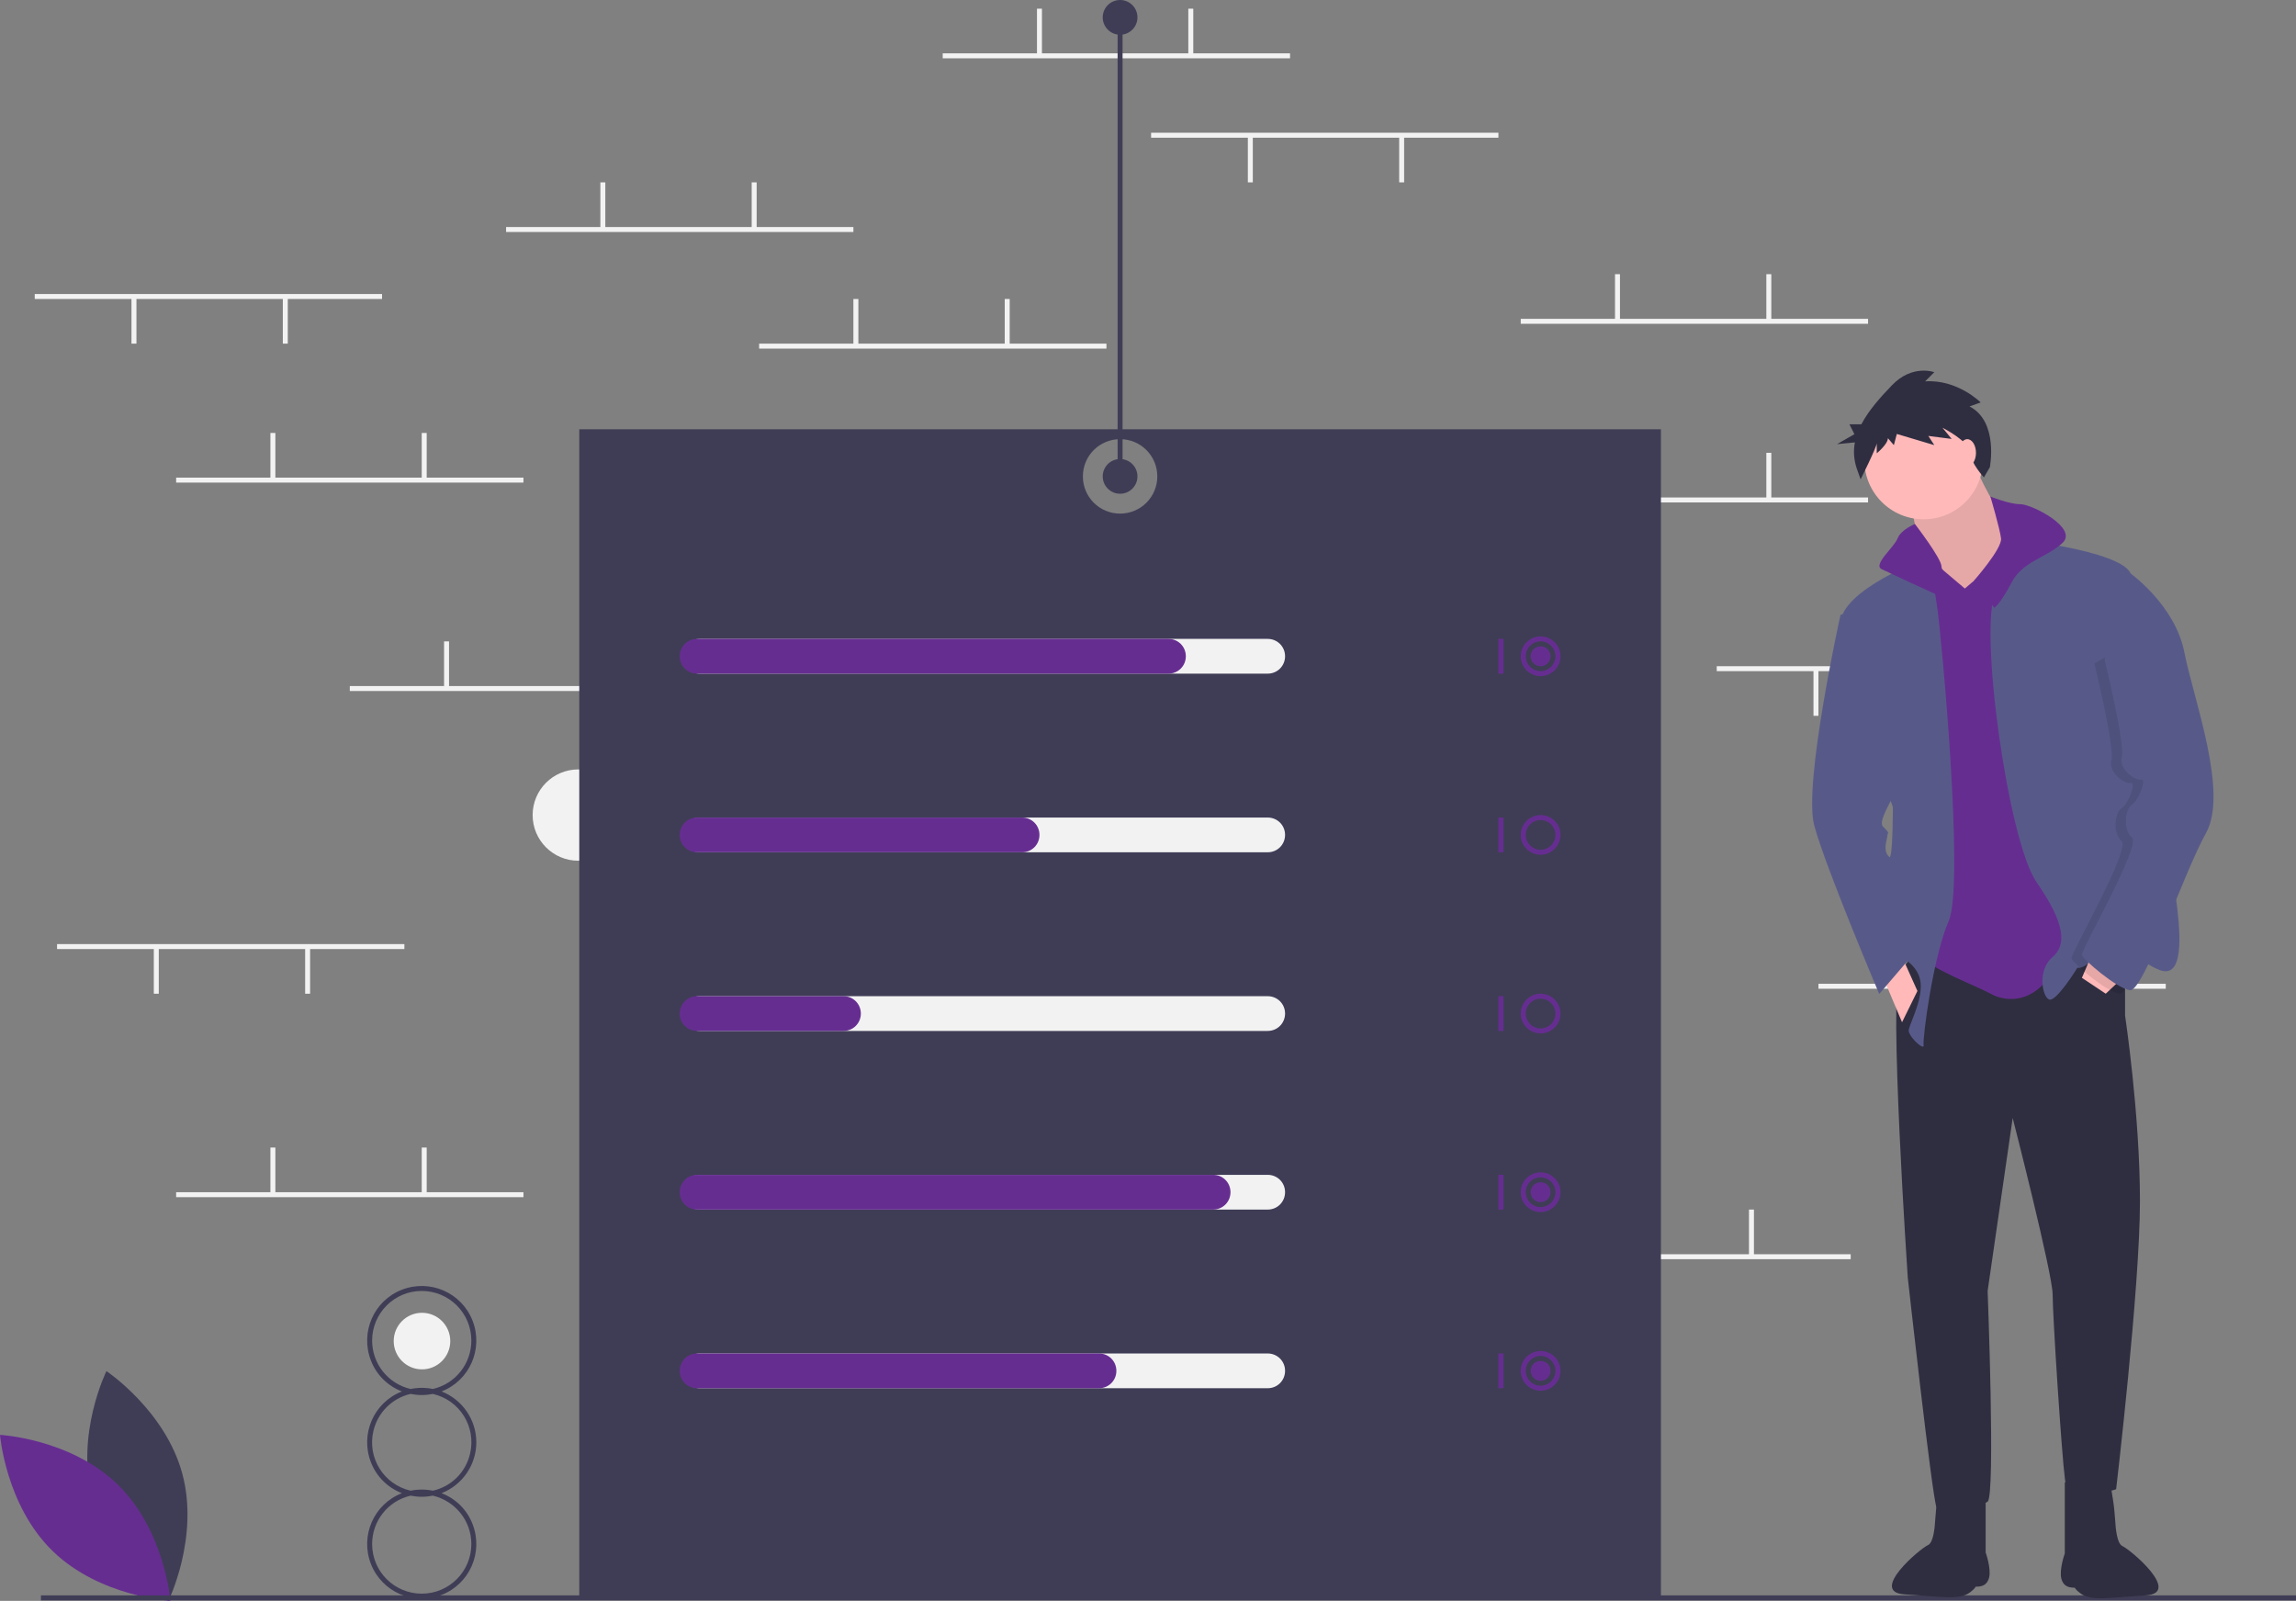 <?xml version="1.0" encoding="utf-8"?>
<!-- Generator: Adobe Illustrator 25.2.0, SVG Export Plug-In . SVG Version: 6.00 Build 0)  -->
<svg version="1.1" id="Layer_1" xmlns="http://www.w3.org/2000/svg" xmlns:xlink="http://www.w3.org/1999/xlink" x="0px" y="0px"
	 viewBox="0 0 925.5 645.2" style="enable-background:new 0 0 925.5 645.2;" xml:space="preserve">
<rect x="0" y="0" width="925.5" height="645.2" fill="#808080" stroke="none"/>
<style type="text/css">
	.st0{fill:#F2F2F2;}
	.st1{fill:#3F3D56;}
	.st2{fill:#662D91;}
	.st3{fill:#2F2E41;}
	.st4{fill:#FFB9B9;}
	.st5{opacity:0.1;enable-background:new    ;}
	.st6{fill:#575A89;}
</style>
<circle class="st0" cx="233.1" cy="328.5" r="18.4"/>
<circle class="st0" cx="170.1" cy="540.5" r="11.4"/>
<rect x="380" y="21.5" class="st0" width="140" height="2"/>
<rect x="418" y="3.5" class="st0" width="2" height="18.5"/>
<rect x="479" y="3.5" class="st0" width="2" height="18.5"/>
<rect x="606" y="505.5" class="st0" width="140" height="2"/>
<rect x="644" y="487.5" class="st0" width="2" height="18.5"/>
<rect x="705" y="487.5" class="st0" width="2" height="18.5"/>
<rect x="613" y="200.5" class="st0" width="140" height="2"/>
<rect x="651" y="182.5" class="st0" width="2" height="18.5"/>
<rect x="712" y="182.5" class="st0" width="2" height="18.5"/>
<rect x="613" y="128.5" class="st0" width="140" height="2"/>
<rect x="651" y="110.5" class="st0" width="2" height="18.5"/>
<rect x="712" y="110.5" class="st0" width="2" height="18.5"/>
<rect x="306" y="138.5" class="st0" width="140" height="2"/>
<rect x="344" y="120.5" class="st0" width="2" height="18.5"/>
<rect x="405" y="120.5" class="st0" width="2" height="18.5"/>
<rect x="204" y="91.5" class="st0" width="140" height="2"/>
<rect x="242" y="73.5" class="st0" width="2" height="18.5"/>
<rect x="303" y="73.5" class="st0" width="2" height="18.5"/>
<rect x="141" y="276.5" class="st0" width="140" height="2"/>
<rect x="179" y="258.5" class="st0" width="2" height="18.5"/>
<rect x="240" y="258.5" class="st0" width="2" height="18.5"/>
<rect x="71" y="480.5" class="st0" width="140" height="2"/>
<rect x="109" y="462.5" class="st0" width="2" height="18.5"/>
<rect x="170" y="462.5" class="st0" width="2" height="18.5"/>
<rect x="733" y="396.5" class="st0" width="140" height="2"/>
<rect x="771" y="378.5" class="st0" width="2" height="18.5"/>
<rect x="832" y="378.5" class="st0" width="2" height="18.5"/>
<rect x="692" y="268.5" class="st0" width="140" height="2"/>
<rect x="792" y="270" class="st0" width="2" height="18.5"/>
<rect x="731" y="270" class="st0" width="2" height="18.5"/>
<rect x="14" y="118.5" class="st0" width="140" height="2"/>
<rect x="114" y="120" class="st0" width="2" height="18.5"/>
<rect x="53" y="120" class="st0" width="2" height="18.5"/>
<rect x="23" y="380.5" class="st0" width="140" height="2"/>
<rect x="123" y="382" class="st0" width="2" height="18.5"/>
<rect x="62" y="382" class="st0" width="2" height="18.5"/>
<rect x="464" y="53.5" class="st0" width="140" height="2"/>
<rect x="564" y="55" class="st0" width="2" height="18.5"/>
<rect x="503" y="55" class="st0" width="2" height="18.5"/>
<rect x="71" y="192.5" class="st0" width="140" height="2"/>
<rect x="109" y="174.5" class="st0" width="2" height="18.5"/>
<rect x="170" y="174.5" class="st0" width="2" height="18.5"/>
<path class="st1" d="M233.5,173v471h436V173H233.5z M451.5,207c-8.3,0-15-6.7-15-15s6.7-15,15-15s15,6.7,15,15S459.8,207,451.5,207
	L451.5,207L451.5,207z"/>
<path class="st1" d="M37.3,603.8c6.9,25.6,30.6,41.4,30.6,41.4s12.5-25.6,5.6-51.2s-30.6-41.4-30.6-41.4S30.3,578.2,37.3,603.8z"/>
<path class="st2" d="M47.4,598.3c19,18.5,21.3,46.9,21.3,46.9s-28.4-1.6-47.4-20S0,578.3,0,578.3S28.4,579.8,47.4,598.3z"/>
<rect x="16.5" y="643" class="st1" width="909" height="2"/>
<path class="st1" d="M192,581.3c0-9.1-5.6-17.2-14-20.5c11.3-4.4,16.9-17.1,12.5-28.5c-4.4-11.3-17.1-16.9-28.5-12.5
	c-11.3,4.4-16.9,17.1-12.5,28.5c2.2,5.8,6.8,10.3,12.5,12.5c-11.3,4.4-16.9,17.1-12.5,28.5c2.2,5.8,6.8,10.3,12.5,12.5
	c-11.3,4.4-16.9,17.1-12.5,28.5c4.4,11.3,17.1,16.9,28.5,12.5c11.3-4.4,16.9-17.1,12.5-28.5c-2.2-5.8-6.8-10.3-12.5-12.5
	C186.4,598.5,192,590.4,192,581.3z M150,540.3c0-11,8.9-20,20-20c11,0,20,8.9,20,20c0,9.3-6.4,17.4-15.5,19.5c-3-0.6-6-0.6-9,0
	C156.4,557.7,150,549.6,150,540.3z M190,622.3c0,11-8.9,20-20,20c-11,0-20-8.9-20-20c0-9.3,6.4-17.4,15.5-19.5c3,0.6,6,0.6,9,0
	C183.6,605,190,613,190,622.3z M174.5,600.8c-3-0.6-6-0.6-9,0c-10.8-2.5-17.5-13.2-15-24c1.7-7.4,7.5-13.3,15-15c3,0.6,6,0.6,9,0
	c10.8,2.5,17.5,13.2,15,24C187.8,593.3,182,599.1,174.5,600.8z"/>
<path class="st0" d="M511,271.5H282c-3.9,0-7-3.1-7-7c0-3.9,3.1-7,7-7h229c3.9,0,7,3.1,7,7C518,268.4,514.9,271.5,511,271.5z"/>
<path class="st0" d="M511,343.5H282c-3.9,0-7-3.1-7-7c0-3.9,3.1-7,7-7h229c3.9,0,7,3.1,7,7C518,340.4,514.9,343.5,511,343.5z"/>
<path class="st0" d="M511,415.5H282c-3.9,0-7-3.1-7-7s3.1-7,7-7h229c3.9,0,7,3.1,7,7S514.9,415.5,511,415.5z"/>
<path class="st0" d="M511,487.5H282c-3.9,0-7-3.1-7-7s3.1-7,7-7h229c3.9,0,7,3.1,7,7S514.9,487.5,511,487.5z"/>
<path class="st0" d="M511,559.5H282c-3.9,0-7-3.1-7-7s3.1-7,7-7h229c3.9,0,7,3.1,7,7S514.9,559.5,511,559.5z"/>
<path class="st2" d="M471,271.5H281c-3.9,0-7-3.1-7-7c0-3.9,3.1-7,7-7h190c3.9,0,7,3.1,7,7C478,268.4,474.9,271.5,471,271.5z"/>
<path class="st2" d="M412,343.5H281c-3.9,0-7-3.1-7-7c0-3.9,3.1-7,7-7h131c3.9,0,7,3.1,7,7C419,340.4,415.9,343.5,412,343.5z"/>
<path class="st2" d="M340,415.5h-59c-3.9,0-7-3.1-7-7c0-3.9,3.1-7,7-7l0,0h59c3.9,0,7,3.1,7,7S343.9,415.5,340,415.5z"/>
<path class="st2" d="M489,487.5H281c-3.9,0-7-3.1-7-7s3.1-7,7-7h208c3.9,0,7,3.1,7,7S492.9,487.5,489,487.5z"/>
<path class="st2" d="M443,559.5H281c-3.9,0-7-3.1-7-7s3.1-7,7-7h162c3.9,0,7,3.1,7,7S446.9,559.5,443,559.5z"/>
<rect x="604" y="257.5" class="st2" width="2" height="14"/>
<path class="st2" d="M621,272.5c-4.4,0-8-3.6-8-8s3.6-8,8-8c4.4,0,8,3.6,8,8C629,268.9,625.4,272.5,621,272.5z M621,258.5
	c-3.3,0-6,2.7-6,6s2.7,6,6,6s6-2.7,6-6C627,261.2,624.3,258.5,621,258.5z"/>
<rect x="604" y="329.5" class="st2" width="2" height="14"/>
<path class="st2" d="M621,344.5c-4.4,0-8-3.6-8-8s3.6-8,8-8c4.4,0,8,3.6,8,8C629,340.9,625.4,344.5,621,344.5z M621,330.5
	c-3.3,0-6,2.7-6,6s2.7,6,6,6s6-2.7,6-6C627,333.2,624.3,330.5,621,330.5z"/>
<rect x="604" y="401.5" class="st2" width="2" height="14"/>
<path class="st2" d="M621,416.5c-4.4,0-8-3.6-8-8s3.6-8,8-8c4.4,0,8,3.6,8,8C629,412.9,625.4,416.5,621,416.5z M621,402.5
	c-3.3,0-6,2.7-6,6s2.7,6,6,6s6-2.7,6-6C627,405.2,624.3,402.5,621,402.5z"/>
<rect x="604" y="473.5" class="st2" width="2" height="14"/>
<path class="st2" d="M621,488.5c-4.4,0-8-3.6-8-8s3.6-8,8-8c4.4,0,8,3.6,8,8C629,484.9,625.4,488.5,621,488.5z M621,474.5
	c-3.3,0-6,2.7-6,6s2.7,6,6,6s6-2.7,6-6C627,477.2,624.3,474.5,621,474.5z"/>
<rect x="604" y="545.5" class="st2" width="2" height="14"/>
<path class="st2" d="M621,560.5c-4.4,0-8-3.6-8-8s3.6-8,8-8c4.4,0,8,3.6,8,8C629,556.9,625.4,560.5,621,560.5z M621,546.5
	c-3.3,0-6,2.7-6,6s2.7,6,6,6s6-2.7,6-6C627,549.2,624.3,546.5,621,546.5z"/>
<circle class="st2" cx="621" cy="264.5" r="4"/>
<circle class="st2" cx="621" cy="480.5" r="4"/>
<circle class="st2" cx="621" cy="552.5" r="4"/>
<circle class="st1" cx="451.5" cy="192" r="7"/>
<circle class="st1" cx="451.5" cy="7" r="7"/>
<rect x="450.5" y="7" class="st1" width="2" height="185"/>
<path class="st3" d="M856.6,384.5v24.8c0,0,6,39.9,6,74.8s-9.6,116.1-9.6,116.1s-19.3,6.9-20.6-3.7c-1.4-10.6-5-66.5-5-74.8
	s-16.1-71.1-16.1-71.1l-10.1,69.7c0,0,3.2,82.6,0,84.9s-18.8,6.4-20.6,2.3S769,514.8,769,514.8s-7.8-115.6-3.2-122.5
	c4.6-6.9,8.7-12.4,8.7-12.4S840.1,363.8,856.6,384.5z"/>
<path class="st3" d="M850.6,597.4l1.2,7.5c0.4,2.6,0.6,5.1,0.8,7.7c0.2,3.8,0.8,9.5,2.9,10.5c3.2,1.4,24.1,19,9.4,19.9
	c-14.7,0.9-22,2.5-26.4-0.9c-5.1-4,0.7-2.2-1.6-2.2s-5,0-6-3.7c-0.9-3.7,1.4-10.1,1.4-10.1v-28.7H850.6z"/>
<path class="st3" d="M782.1,597l-1.2,7.5c-0.4,2.6-0.6,5.1-0.8,7.7c-0.2,3.8-0.8,9.5-2.9,10.5c-3.2,1.4-24.1,19-9.4,19.9
	c14.7,0.9,22,2.5,26.4-0.9c5.1-4-0.7-2.2,1.6-2.2s5,0,6-3.7c0.9-3.7-1.4-10.1-1.4-10.1V597H782.1z"/>
<path class="st4" d="M795.1,185.4c0,0,7.8,19.3,13.3,22.5s2.8,17.9,2.8,17.9L797.4,245h-11l-13.3-22.9c0,0-0.9-15.1-3.7-18.8
	C766.7,199.6,795.1,185.4,795.1,185.4z"/>
<path class="st5" d="M795.1,185.4c0,0,7.8,19.3,13.3,22.5s2.8,17.9,2.8,17.9L797.4,245h-11l-13.3-22.9c0,0-0.9-15.1-3.7-18.8
	C766.7,199.6,795.1,185.4,795.1,185.4z"/>
<path class="st2" d="M806.6,224.8l20.6,4.6l15.1,152.3c0,0-8.3,1.4-16.5,12.4s-18.4,9.2-23.4,6.4s-25.2-10.6-25.7-13.8
	c-0.5-3.2,0.9-59.6,0.9-59.6L764.9,239l6.4-9.6h11.5l9.2,7.8L806.6,224.8z"/>
<circle class="st4" cx="775.4" cy="185.4" r="23.9"/>
<path class="st6" d="M809.8,217c0,0,45,4.6,49.1,14.2c4.1,9.6-2.8,52.3-2.8,52.3s16.5,37.2,16.1,45.9c-0.5,8.7,15.6,68.4-1.8,61.5
	s-11.9-24.8-20.6-11.9c-8.7,12.8-12.4,11-12.4,11s-8.7,14.2-11.5,12.8c-2.8-1.4-4.6-11.9,1.4-17s5-13.8-6.4-30.3
	c-11.5-16.5-23.4-103.2-16.5-116.5S809.8,217,809.8,217z"/>
<polygon class="st4" points="856.6,393.2 848.8,400.5 839.2,394.1 843.3,384.5 "/>
<path class="st6" d="M776.8,224.8c0,0-34.9,12.8-34.9,26.6c0,13.8,21.1,73.9,21.1,73.9s0,15.6-0.9,19.3s-15.4,35.7-2.8,38.5
	c7.9,1.8,14.3,6.5,14.9,13.1c0.7,7.8-5.3,17.8-4.8,19.5c0.9,3.2,6.4,7.8,6,5.5c-0.5-2.3,3.7-35.3,10.1-50s-2.8-113.3-4.6-126.2
	C780,238.2,778.6,231.4,776.8,224.8z"/>
<polygon class="st4" points="758.4,392.3 766.7,412 772.9,399.4 765.8,383.6 "/>
<path class="st2" d="M802.3,200.1c0,0,7.5,3.1,12.1,3.1s23.4,9.6,17,15.6c-6.4,6-16.1,7.3-20.6,16.1c-4.6,8.7-6.9,10.1-6.9,10.1
	l-8.2-11c0,0,11.4-12.9,10.9-17S802.3,200.1,802.3,200.1z"/>
<path class="st2" d="M771.9,211.2c0,0-5.6,2.2-7,5.8s-10.1,10.6-6.4,12.4c3.7,1.8,19.7,9.2,22.9,10.6s9.2-3.9,9.2-3.9s-8-4.6-8-7.8
	S771.9,211.2,771.9,211.2z"/>
<path class="st6" d="M752.9,245l-11,2.8c0,0-15.1,67.9-10.6,84.9c4.6,17,26.2,67.9,26.2,67.9l13.8-16.1c0,0-6-36.5-9.4-38.9
	c-3.4-2.4-1.1-7.4-1.1-8.8c0-1.4,1.4-0.5-1.8-3.7s11.9-21.1,7.8-26.2S752.9,245,752.9,245z"/>
<path class="st5" d="M861.4,257.6l-6.7-25c0,0,17.9,12.8,21.6,31.7s17.9,56.4,8.7,72.9c-9.2,16.5-25.2,64.2-30.7,63.3
	c-5.5-0.9-18.8-12.4-19.3-14.2c-0.5-1.8,23.9-44,20.2-47.3c-3.7-3.2-2.8-11.5,0-13.3c2.8-1.8,6-10.6,3.7-10.1
	c-2.3,0.5-9.2-4.1-7.8-9.2c1.4-5-6.9-39-6.9-39L861.4,257.6z"/>
<path class="st6" d="M852.5,229.4l6.4,1.8c0,0,17.9,12.8,21.6,31.7s17.9,56.4,8.7,72.9c-9.2,16.5-25.2,64.2-30.7,63.3
	c-5.5-0.9-18.8-12.4-19.3-14.2c-0.5-1.8,23.9-44,20.2-47.3c-3.7-3.2-2.8-11.5,0-13.3c2.8-1.8,6-10.6,3.7-10.1
	c-2.3,0.5-9.2-4.1-7.8-9.2c1.4-5-6.9-39-6.9-39L852.5,229.4z"/>
<path class="st3" d="M793.9,163.8l4.5-1.6c0,0-9.4-9.4-22.4-8.5l3.7-3.7c0,0-8.9-3.3-17.1,5.3c-4.3,4.5-9.2,9.8-12.3,15.7h-4.8l2,4
	l-7,4l7.2-0.7c-0.7,3.5-0.4,7,0.7,10.4l1.6,4.5c0,0,6.5-13,6.5-14.6v4.1c0,0,4.5-3.7,4.5-6.1l2.4,2.8l1.2-4.5l15.1,4.5l-2.4-3.7
	l9.4,1.2l-3.7-4.5c0,0,10.6,5.3,11,9.8s5.7,10.2,5.7,10.2l2.4-4.1C802.1,188.2,805.7,169.9,793.9,163.8z"/>
<ellipse class="st4" cx="793" cy="182.5" rx="3.5" ry="5.5"/>
</svg>
